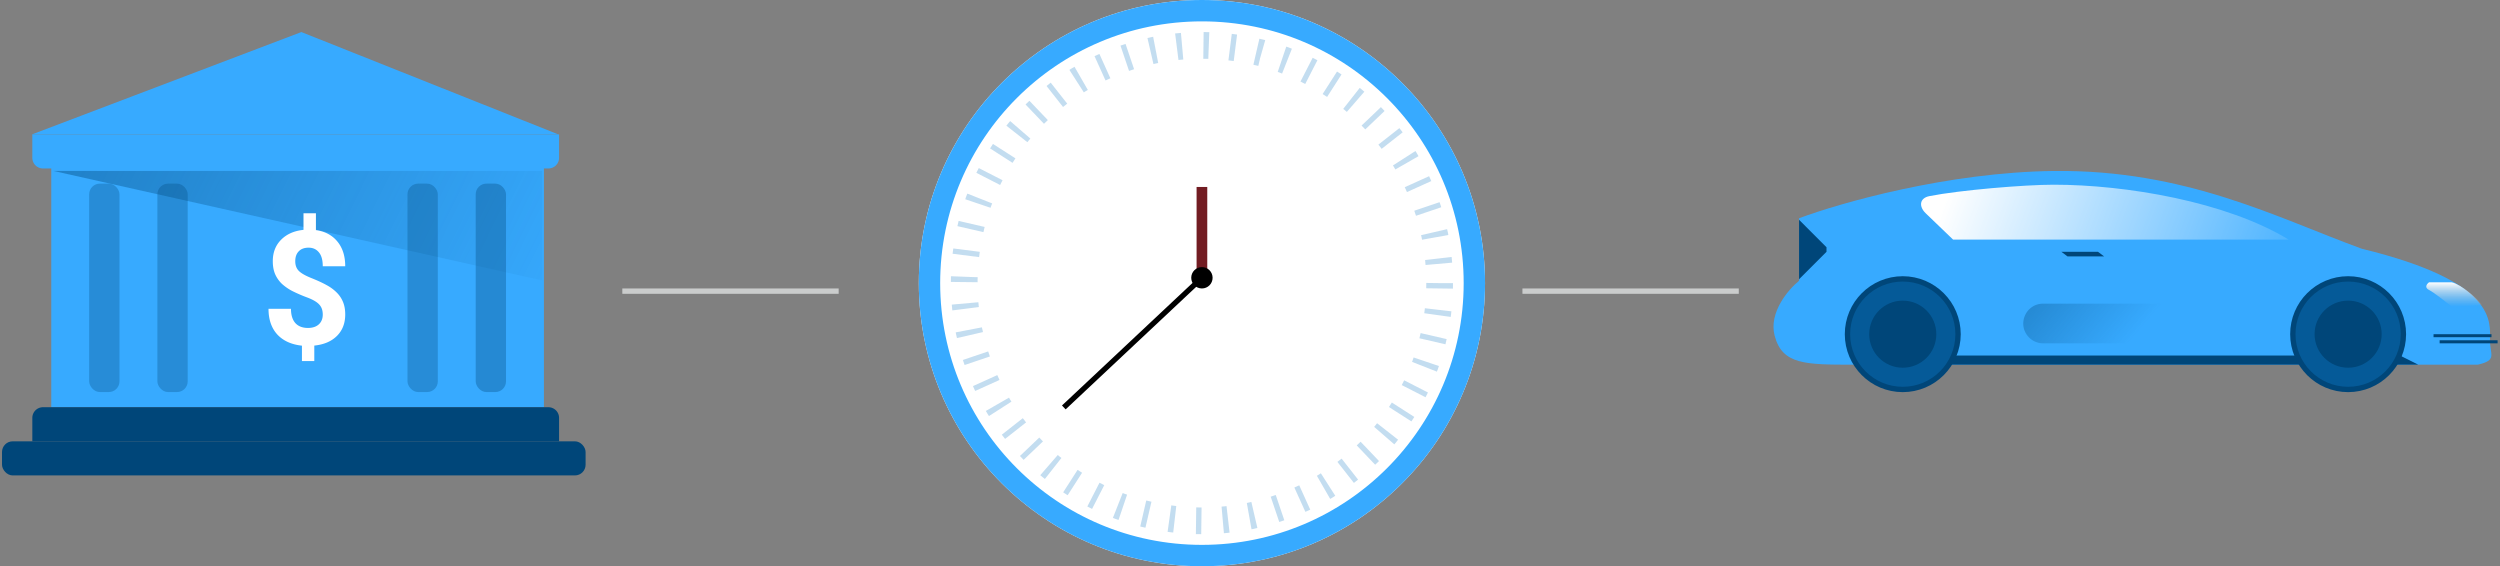 <svg width="468" height="106" fill="none" xmlns="http://www.w3.org/2000/svg"><rect width="100%" height="100%" fill="#808080" stroke="none"/><path fill="#37AAFF" d="M9.598 31.538h92.222V76.23H9.598zm-3.547-6.384h98.607v4.384a2 2 0 01-2 2H8.051a2 2 0 01-2-2v-4.384z"/><path opacity=".4" d="M101.5 52.5L10 32h91.5v20.5z" fill="url(#paint0_linear)"/><path d="M6.051 78.23a2 2 0 012-2h94.607a2 2 0 012 2v4.385H6.051v-4.384z" fill="#004679"/><rect x=".376" y="82.615" width="109.248" height="6.385" rx="2" fill="#004679"/><path d="M104.5 25.154H6L56.419 6 104.5 25.154z" fill="#37AAFF"/><rect opacity=".3" x="16.692" y="34.376" width="5.675" height="39.017" rx="2" fill="#004679"/><rect opacity=".3" x="29.461" y="34.376" width="5.675" height="39.017" rx="2" fill="#004679"/><rect opacity=".3" x="76.282" y="34.376" width="5.675" height="39.017" rx="2" fill="#004679"/><rect opacity=".33" x="89.051" y="34.376" width="5.675" height="39.017" rx="2" fill="#004679"/><path d="M60.422 58.89c0-.796-.223-1.426-.67-1.892-.436-.475-1.183-.911-2.24-1.31a27.696 27.696 0 01-2.735-1.178 9.214 9.214 0 01-1.979-1.352 5.663 5.663 0 01-1.28-1.805c-.3-.688-.451-1.508-.451-2.458 0-1.64.524-2.983 1.571-4.03 1.048-1.047 2.44-1.659 4.176-1.833v-3.113h2.327v3.157c1.717.242 3.06.96 4.03 2.153.97 1.183 1.455 2.72 1.455 4.611h-4.205c0-1.163-.242-2.031-.727-2.604-.475-.582-1.115-.872-1.92-.872-.796 0-1.411.227-1.848.683-.436.446-.654 1.067-.654 1.862 0 .738.213 1.33.64 1.775.426.447 1.217.902 2.37 1.368 1.165.465 2.12.907 2.867 1.324a7.98 7.98 0 011.891 1.396 5.307 5.307 0 011.179 1.775c.271.66.407 1.43.407 2.313 0 1.65-.514 2.988-1.542 4.016s-2.444 1.634-4.248 1.818v2.895h-2.313v-2.88c-1.989-.213-3.53-.917-4.627-2.11-1.086-1.202-1.63-2.798-1.63-4.786h4.205c0 1.154.272 2.042.815 2.662.553.611 1.343.917 2.371.917.854 0 1.528-.223 2.023-.67.494-.455.742-1.066.742-1.833z" fill="#fff"/><circle cx="225" cy="53" r="53" fill="#fff"/><circle cx="225" cy="53" r="51" stroke="url(#paint1_angular)" stroke-width="4"/><circle opacity=".4" cx="225" cy="53" r="44.5" stroke="url(#paint2_angular)" stroke-width="5" stroke-dasharray="1 4"/><path d="M225 35.549v16.45l-25.854 24.27" stroke="#000"/><path fill="#721C22" d="M224 35h2v17h-2z"/><circle cx="225" cy="52" r="2" fill="#000"/><path d="M463.839 68.268H347.061c-9.137 0-13.42 0-14.848-5.425-1.142-4.34 2.57-8.661 4.569-10.279V40.858c7.614-2.855 27.81-8.623 47.682-8.851 24.84-.286 41.971 8.85 57.675 14.561C467.6 52.77 466.123 60.273 466.123 63.7c0 2.741 1.427 3.712-2.284 4.569z" fill="#37AAFF"/><path d="M449.277 66.555H357.91v1.713h94.793l-3.426-1.713z" fill="#004679"/><circle r="10.35" transform="matrix(-1 0 0 1 439.569 62.557)" fill="#055A98" stroke="#004679"/><circle r="5.781" transform="matrix(-1 0 0 1 439.569 62.557)" fill="#004679" stroke="#004679"/><circle r="10.35" transform="matrix(-1 0 0 1 356.197 62.557)" fill="#055A98" stroke="#004679"/><circle r="5.781" transform="matrix(-1 0 0 1 356.197 62.557)" fill="#004679" stroke="#004679"/><path d="M341.921 46.283l-5.139-5.14V52.28l5.139-5.14v-.856z" fill="#004679"/><path d="M454.702 52.85h4.283c1.827.456 4.663 2.95 5.71 4.282l-5.71.286c-1.047-.857-3.369-2.684-4.283-3.14-.914-.458-.381-1.143 0-1.428z" fill="url(#paint3_linear)"/><path d="M365.619 44.855h62.815c-11.707-7.138-30.551-10.279-43.97-10.279-5.506 0-17.635 1.02-23.288 2.14-1.829.363-2.027 1.917-.683 3.21l5.126 4.929z" fill="url(#paint4_linear)"/><path d="M392.744 47.139h-6.853l1.142.857h6.853l-1.142-.857zM467.55 63.7H456.7v.57h10.85zm-1.142-1.143h-10.85v.571h10.85z" fill="#004679"/><path opacity=".4" d="M414.324 57.678a3.712 3.712 0 00-2.341-.831h-29.51c-3.16 0-4.874 3.697-2.833 6.11a3.712 3.712 0 002.833 1.313h29.51c3.495 0 5.053-4.389 2.341-6.592z" fill="url(#paint5_linear)"/><path d="M116.5 54.5H157m128 0h40.5" stroke="#CACCCC"/><defs><linearGradient id="paint0_linear" x1="15" y1="29" x2="100.5" y2="71" gradientUnits="userSpaceOnUse"><stop stop-color="#004679"/><stop offset="1" stop-color="#004679" stop-opacity="0"/></linearGradient><linearGradient id="paint3_linear" x1="459.303" y1="52.85" x2="459.303" y2="57.418" gradientUnits="userSpaceOnUse"><stop stop-color="#fff"/><stop offset="1" stop-color="#C4C4C4" stop-opacity="0"/></linearGradient><linearGradient id="paint4_linear" x1="368.17" y1="26.526" x2="435.23" y2="51.16" gradientUnits="userSpaceOnUse"><stop stop-color="#fff"/><stop offset="1" stop-color="#fff" stop-opacity="0"/></linearGradient><linearGradient id="paint5_linear" x1="381" y1="49.5" x2="398.454" y2="64.27" gradientUnits="userSpaceOnUse"><stop stop-color="#004679"/><stop offset="1" stop-color="#004679" stop-opacity="0"/></linearGradient><radialGradient id="paint1_angular" cx="0" cy="0" r="1" gradientUnits="userSpaceOnUse" gradientTransform="matrix(0 53 -53 0 225 53)"><stop offset=".51" stop-color="#004679" stop-opacity="0"/><stop offset=".512" stop-color="#37AAFF"/></radialGradient><radialGradient id="paint2_angular" cx="0" cy="0" r="1" gradientUnits="userSpaceOnUse" gradientTransform="matrix(0 47 -47 0 225 53)"><stop offset=".511" stop-color="#254B97" stop-opacity="0"/><stop offset=".512" stop-color="#68ABDA"/></radialGradient></defs></svg>